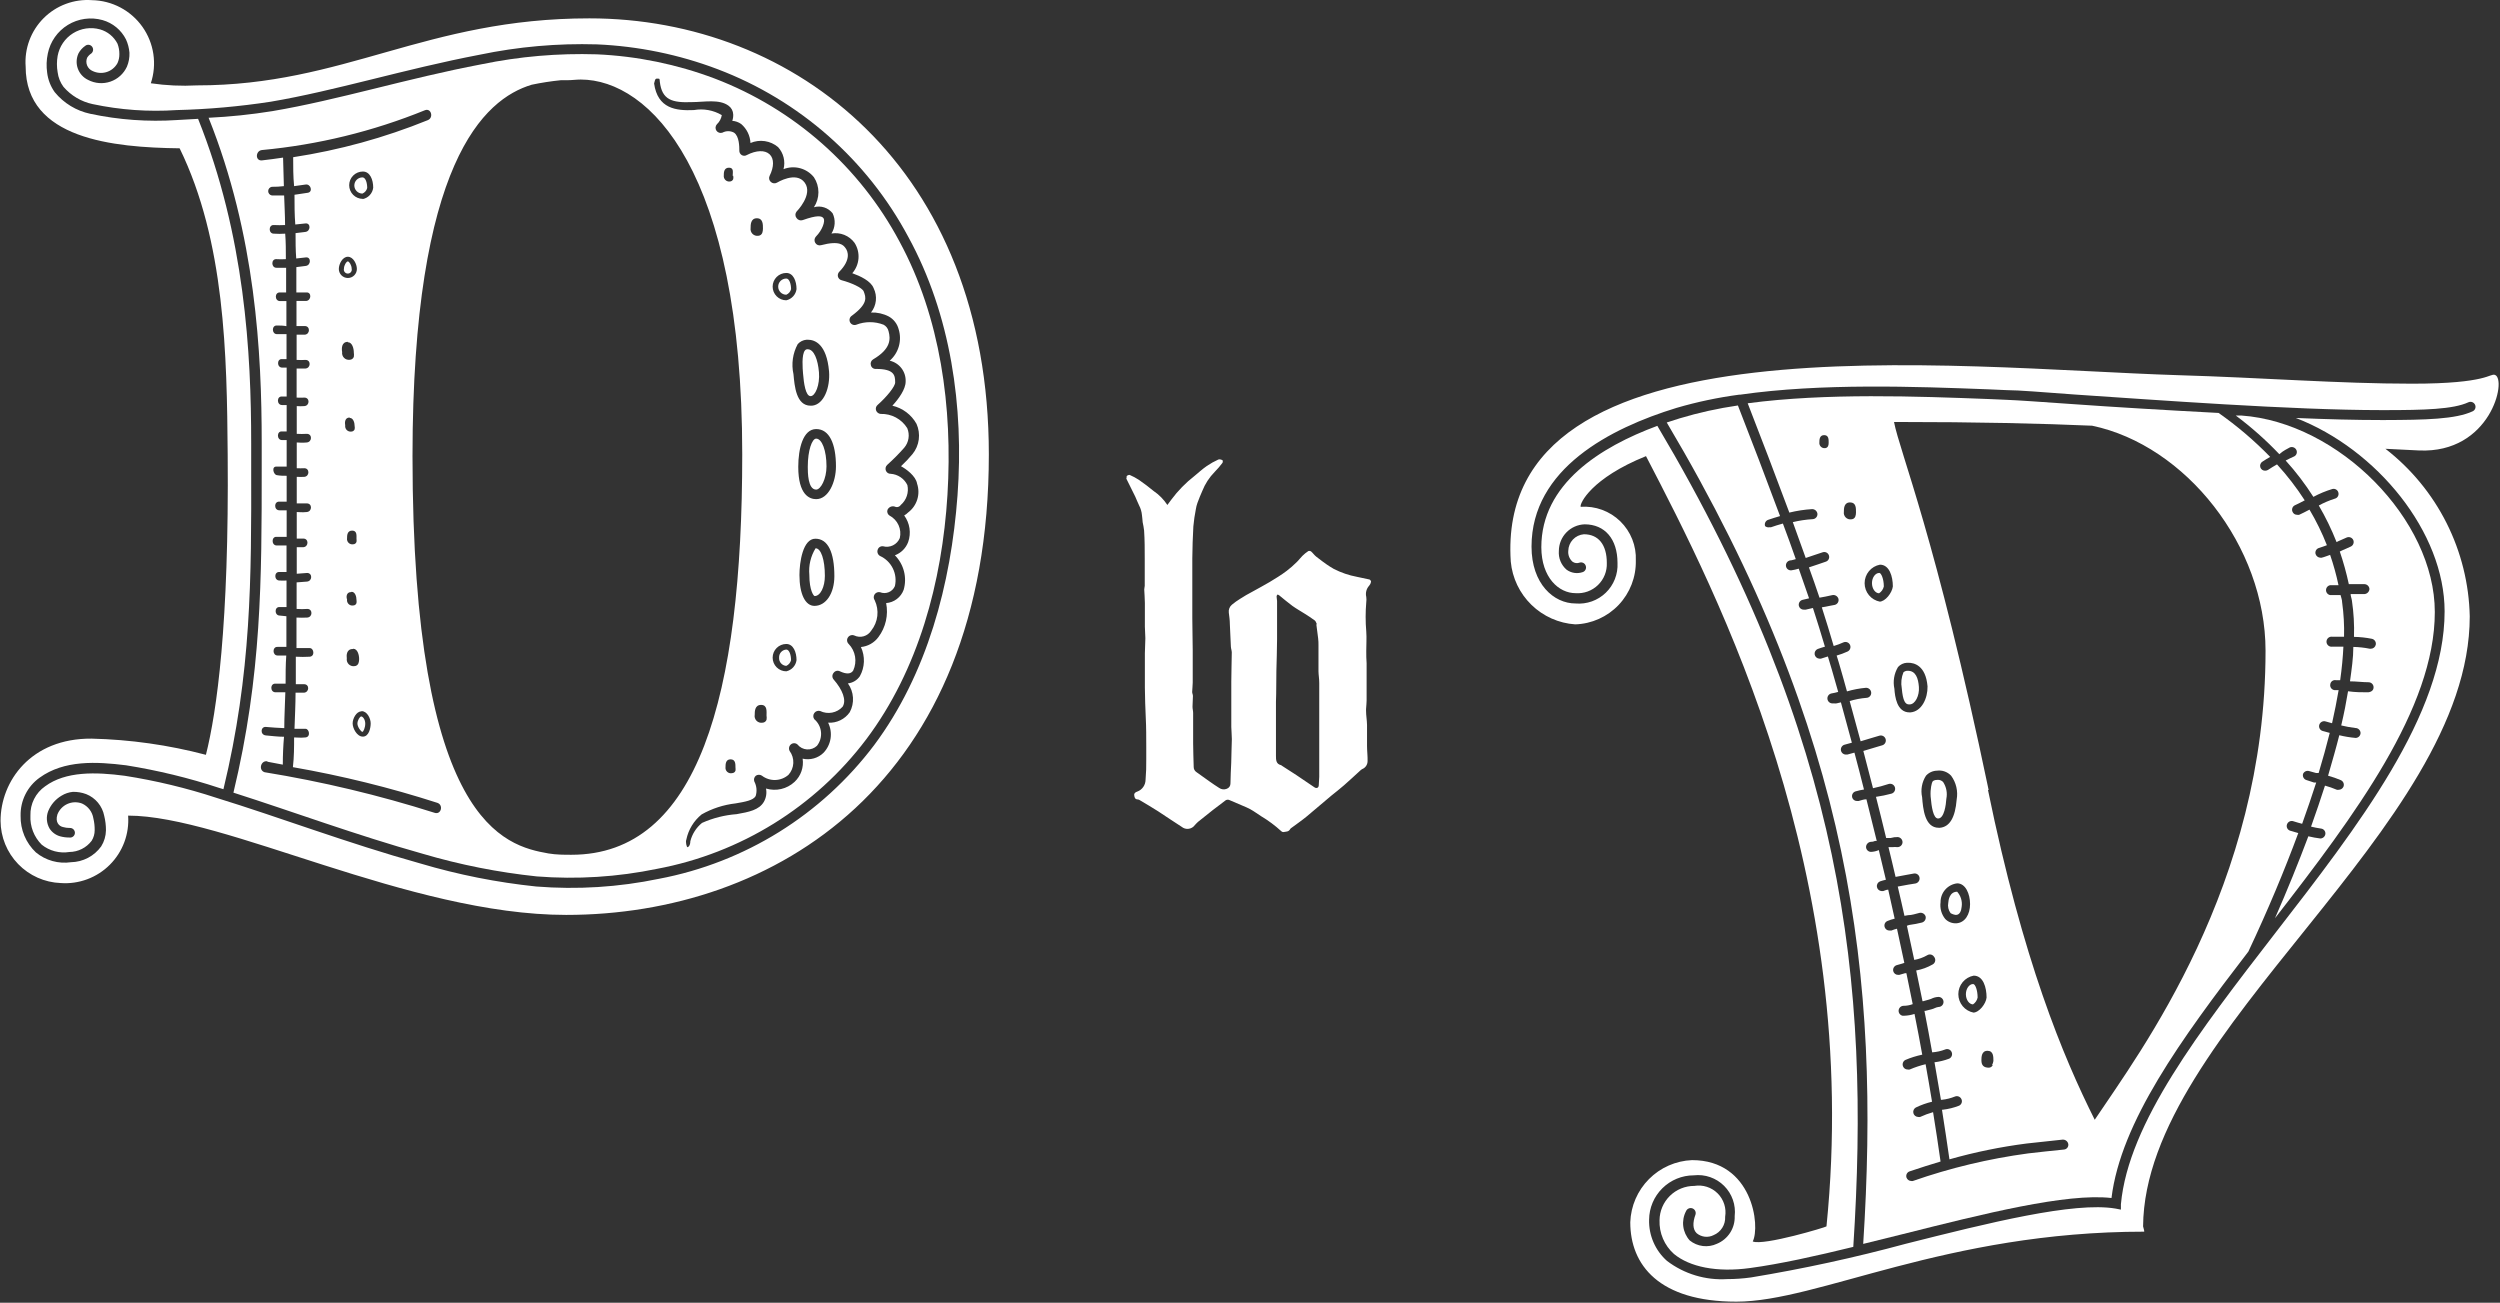 <svg width="664" height="346" viewBox="0 0 664 346" fill="none" xmlns="http://www.w3.org/2000/svg">
<rect x="0" y="0" width="664" height="346" fill="#333333" stroke="none"/>
<path d="M208.838 73.978C208.268 73.978 207.721 74.204 207.317 74.608C206.914 75.011 206.687 75.558 206.688 76.128C206.687 76.699 206.914 77.246 207.317 77.649C207.721 78.052 208.268 78.279 208.838 78.279C209.15 78.147 209.427 77.945 209.647 77.688C209.867 77.431 210.025 77.126 210.107 76.798C210.107 75.423 209.649 73.978 208.838 73.978Z" fill="white"/>
<path d="M214.554 92.77C214.417 92.75 214.277 92.766 214.147 92.815C214.017 92.864 213.903 92.946 213.814 93.052C212.862 94.145 213.179 97.918 213.285 99.187C213.496 101.761 213.955 105.216 215.294 105.216V106.485V105.216C216.528 105.216 217.798 102.255 217.516 98.87C217.234 95.485 216.176 92.77 214.554 92.77Z" fill="white"/>
<path d="M216.768 116.498C215.71 116.498 214.547 119.495 214.547 124.008C214.547 125.418 214.547 130.037 216.768 130.037C218.002 130.037 219.518 127.181 219.518 123.867C219.518 119.671 218.319 116.498 216.768 116.498Z" fill="white"/>
<path d="M216.618 145.621C215.318 147.73 214.737 150.204 214.961 152.672C214.961 156.868 216.125 158.313 216.372 158.313C217.888 158.313 219.086 155.916 219.086 152.954C219.086 148.653 218.064 145.621 216.618 145.621Z" fill="white"/>
<path d="M142.561 232.775C153.251 233.614 164.005 232.937 174.504 230.765C196.684 226.615 216.513 214.331 230.104 196.319C243.89 177.985 250.236 154.575 251.646 131.411C253.057 108.247 249.813 84.308 238.919 64.176C228.325 44.304 210.909 28.928 189.876 20.88C179.825 17.081 169.233 14.903 158.498 14.428C148.228 14.105 137.956 14.993 127.895 17.073C108.151 20.81 89.852 26.557 72.33 29.518C66.726 30.421 61.076 31.009 55.406 31.281C67.887 62.448 69.509 93.686 69.509 117.555V124.254C69.509 153.799 69.509 179.325 61.999 210.528C77.794 215.569 94.4 221.739 112.346 226.781C122.215 229.691 132.329 231.697 142.561 232.775ZM174.504 20.88C175.28 20.88 175.174 20.88 175.245 21.691C175.809 26.557 178.523 27.332 183.777 27.121C187.02 27.121 191.075 26.239 193.543 28.108C193.903 28.375 194.198 28.719 194.406 29.116C194.613 29.513 194.728 29.952 194.742 30.4C194.769 30.974 194.685 31.549 194.495 32.092C195.345 32.153 196.162 32.445 196.857 32.938C197.592 33.565 198.19 34.336 198.614 35.203C199.039 36.07 199.281 37.016 199.325 37.98C200.528 37.463 201.852 37.292 203.147 37.485C204.442 37.678 205.658 38.228 206.659 39.073C207.369 39.85 207.873 40.793 208.125 41.816C208.378 42.838 208.37 43.907 208.104 44.926C209.503 44.377 211.041 44.289 212.494 44.676C213.946 45.063 215.237 45.904 216.178 47.076C216.959 48.258 217.375 49.644 217.375 51.06C217.375 52.477 216.959 53.862 216.178 55.044C217.074 54.786 218.026 54.802 218.913 55.091C219.799 55.38 220.578 55.929 221.149 56.666C221.555 57.513 221.739 58.449 221.684 59.387C221.628 60.324 221.335 61.232 220.832 62.025C221.983 61.825 223.167 61.95 224.251 62.386C225.334 62.822 226.275 63.552 226.967 64.493C227.756 65.722 228.124 67.174 228.016 68.63C227.908 70.087 227.329 71.468 226.367 72.567C228.447 73.308 231.303 74.612 232.044 76.551C232.549 77.583 232.752 78.737 232.627 79.879C232.502 81.022 232.055 82.105 231.338 83.003C232.978 82.941 234.606 83.305 236.063 84.061C236.7 84.415 237.26 84.894 237.708 85.47C238.157 86.046 238.484 86.705 238.672 87.41C239.136 88.887 239.16 90.467 238.74 91.958C238.32 93.448 237.476 94.784 236.31 95.801C237.552 96.081 238.657 96.789 239.43 97.801C240.203 98.813 240.596 100.064 240.54 101.337C240.54 103.382 238.707 105.92 237.015 107.754C238.362 108.066 239.629 108.657 240.735 109.489C241.84 110.321 242.758 111.375 243.432 112.584C244.007 113.886 244.213 115.322 244.026 116.734C243.839 118.146 243.268 119.479 242.374 120.587C241.422 121.733 240.398 122.817 239.306 123.831C240.576 124.501 243.255 126.404 243.573 128.449C244.033 129.811 244.052 131.283 243.628 132.657C243.204 134.03 242.358 135.235 241.21 136.1C240.898 136.419 240.542 136.692 240.153 136.911C240.891 137.911 241.373 139.076 241.558 140.305C241.742 141.534 241.623 142.79 241.21 143.962C240.91 144.769 240.44 145.501 239.832 146.109C239.223 146.718 238.491 147.188 237.685 147.488C238.856 148.669 239.69 150.142 240.099 151.754C240.508 153.366 240.478 155.058 240.012 156.655C239.656 157.627 239.028 158.477 238.203 159.102C237.378 159.727 236.39 160.102 235.358 160.181C235.67 161.744 235.649 163.356 235.297 164.911C234.944 166.466 234.268 167.93 233.313 169.206C232.767 169.95 232.07 170.569 231.268 171.025C230.466 171.481 229.577 171.762 228.659 171.851C229.229 173.074 229.5 174.415 229.451 175.763C229.402 177.111 229.034 178.429 228.377 179.607C228.016 180.134 227.546 180.577 226.998 180.905C226.45 181.234 225.838 181.44 225.204 181.511C225.995 182.612 226.461 183.913 226.548 185.266C226.636 186.618 226.341 187.969 225.697 189.162C225.059 190.08 224.194 190.818 223.188 191.306C222.182 191.794 221.067 192.014 219.95 191.947C220.592 193.246 220.818 194.712 220.597 196.144C220.376 197.576 219.719 198.905 218.716 199.95C217.998 200.652 217.114 201.162 216.147 201.433C215.18 201.704 214.16 201.728 213.181 201.502C213.347 202.627 213.238 203.776 212.864 204.851C212.489 205.925 211.86 206.893 211.03 207.672C210.03 208.601 208.805 209.253 207.475 209.562C206.145 209.871 204.758 209.827 203.45 209.435C203.695 210.639 203.495 211.892 202.886 212.96C201.617 215.146 198.867 215.675 195.658 216.239C192.48 216.478 189.367 217.266 186.456 218.566C184.923 219.81 183.835 221.517 183.354 223.432C183.354 224.63 182.754 225.053 182.578 225.018C182.402 224.983 182.014 223.678 182.296 222.973C182.843 220.353 184.275 218 186.351 216.31C189.132 214.737 192.202 213.742 195.376 213.383C197.88 212.96 200.065 212.572 200.7 211.444C200.901 210.807 200.974 210.135 200.913 209.47C200.853 208.804 200.661 208.157 200.348 207.566C200.246 207.296 200.233 207 200.309 206.722C200.385 206.444 200.546 206.196 200.771 206.015C201.006 205.86 201.282 205.778 201.564 205.778C201.846 205.778 202.122 205.86 202.357 206.015C203.376 206.799 204.635 207.206 205.921 207.167C207.206 207.129 208.438 206.647 209.409 205.803C210.188 204.945 210.645 203.844 210.703 202.687C210.761 201.529 210.416 200.388 209.726 199.457C209.576 199.175 209.525 198.851 209.583 198.538C209.64 198.224 209.803 197.939 210.043 197.729C210.287 197.516 210.6 197.398 210.925 197.398C211.249 197.398 211.562 197.516 211.806 197.729C212.111 198.111 212.492 198.424 212.925 198.651C213.358 198.877 213.833 199.011 214.32 199.044C214.807 199.078 215.296 199.009 215.755 198.843C216.215 198.678 216.635 198.418 216.989 198.082C217.805 197.043 218.188 195.729 218.056 194.414C217.925 193.1 217.29 191.887 216.284 191.03C216.104 190.792 216.006 190.501 216.006 190.202C216.006 189.903 216.104 189.612 216.284 189.373C216.455 189.135 216.697 188.955 216.975 188.86C217.253 188.766 217.554 188.76 217.835 188.845C218.817 189.323 219.928 189.471 221.001 189.268C222.075 189.065 223.054 188.52 223.793 187.716C224.886 185.989 223.793 183.203 221.396 180.453C221.192 180.212 221.08 179.906 221.08 179.59C221.08 179.273 221.192 178.967 221.396 178.726C221.576 178.459 221.849 178.268 222.161 178.19C222.473 178.112 222.804 178.152 223.088 178.303C224.816 179.114 226.015 179.043 226.614 178.091C227.146 176.932 227.316 175.638 227.103 174.38C226.889 173.123 226.301 171.958 225.415 171.04C225.18 170.824 225.029 170.532 224.991 170.215C224.952 169.898 225.027 169.578 225.204 169.312C225.378 169.039 225.644 168.835 225.953 168.739C226.263 168.642 226.597 168.658 226.896 168.783C227.677 169.158 228.569 169.233 229.401 168.992C230.234 168.752 230.948 168.213 231.409 167.479C232.298 166.358 232.855 165.011 233.017 163.591C233.179 162.17 232.939 160.732 232.326 159.44C232.161 159.214 232.07 158.944 232.063 158.665C232.057 158.386 232.135 158.111 232.288 157.878C232.441 157.644 232.662 157.463 232.92 157.358C233.179 157.253 233.463 157.229 233.736 157.29C234.475 157.594 235.304 157.595 236.044 157.291C236.784 156.988 237.373 156.404 237.685 155.668C238.05 154.083 237.857 152.42 237.137 150.962C236.418 149.503 235.216 148.338 233.736 147.664C233.459 147.509 233.245 147.262 233.129 146.967C233.013 146.671 233.004 146.345 233.101 146.043C233.184 145.735 233.377 145.468 233.643 145.292C233.91 145.117 234.231 145.045 234.547 145.091C235.426 145.331 236.364 145.241 237.182 144.839C238 144.436 238.643 143.748 238.989 142.905C239.259 141.751 239.139 140.541 238.648 139.463C238.156 138.385 237.322 137.5 236.274 136.946C236.023 136.794 235.831 136.561 235.729 136.286C235.627 136.011 235.62 135.71 235.71 135.43C235.867 135.069 236.152 134.779 236.51 134.616C236.868 134.453 237.274 134.429 237.649 134.549C237.92 134.685 238.231 134.717 238.523 134.639C238.816 134.561 239.069 134.379 239.236 134.126C239.984 133.488 240.543 132.659 240.853 131.727C241.164 130.795 241.214 129.796 240.999 128.837C240.589 127.99 239.963 127.266 239.182 126.739C238.402 126.213 237.496 125.903 236.556 125.84C236.283 125.85 236.013 125.774 235.785 125.622C235.557 125.47 235.383 125.251 235.287 124.994C235.186 124.735 235.165 124.452 235.228 124.181C235.291 123.911 235.435 123.666 235.64 123.478C237.231 122.051 238.738 120.533 240.153 118.93C240.757 118.22 241.153 117.357 241.296 116.436C241.439 115.514 241.324 114.572 240.964 113.712C240.222 112.52 239.18 111.544 237.943 110.882C236.705 110.22 235.315 109.895 233.912 109.939C233.636 109.92 233.371 109.819 233.152 109.649C232.932 109.48 232.768 109.25 232.678 108.988C232.596 108.732 232.592 108.457 232.667 108.2C232.743 107.942 232.894 107.713 233.101 107.542C235.393 105.532 237.861 102.571 237.755 101.513C237.755 99.644 237.473 97.987 232.643 97.987C232.338 98.012 232.035 97.925 231.789 97.744C231.543 97.563 231.37 97.299 231.303 97C231.214 96.712 231.224 96.402 231.333 96.12C231.442 95.839 231.642 95.602 231.902 95.449C236.592 92.699 236.592 90.09 235.992 87.939C235.907 87.581 235.746 87.245 235.521 86.953C235.296 86.662 235.012 86.421 234.688 86.247C232.352 85.341 229.761 85.341 227.425 86.247C227.114 86.359 226.771 86.353 226.465 86.228C226.158 86.104 225.908 85.87 225.764 85.572C225.619 85.274 225.59 84.933 225.682 84.615C225.774 84.297 225.98 84.024 226.261 83.849C230.633 80.606 229.999 78.984 229.399 77.397C229.011 76.41 226.085 75.106 223.547 74.436C223.312 74.381 223.096 74.263 222.922 74.096C222.748 73.928 222.623 73.717 222.559 73.484C222.501 73.254 222.503 73.014 222.564 72.785C222.626 72.557 222.746 72.348 222.912 72.179C226.12 68.9 225.168 66.715 224.604 65.939C224.04 65.163 223.124 63.788 218.047 65.128C217.759 65.206 217.454 65.185 217.18 65.07C216.905 64.956 216.677 64.752 216.53 64.493C216.374 64.236 216.307 63.934 216.339 63.635C216.371 63.336 216.5 63.055 216.707 62.836C218.434 61.109 219.21 58.746 218.752 58.006C218.293 57.266 216.954 57.125 213.181 58.464C212.886 58.562 212.568 58.56 212.274 58.458C211.981 58.356 211.73 58.16 211.559 57.9C211.365 57.661 211.258 57.362 211.258 57.054C211.258 56.746 211.365 56.447 211.559 56.208C211.559 56.208 216.037 51.695 213.745 48.522C211.453 45.349 206.376 48.522 206.341 48.522C206.084 48.665 205.787 48.721 205.495 48.684C205.203 48.645 204.931 48.515 204.719 48.31C204.501 48.117 204.351 47.857 204.294 47.57C204.237 47.284 204.275 46.987 204.402 46.724C205.601 44.326 205.636 42.14 204.402 40.977C203.168 39.813 200.876 39.884 198.338 41.188C198.135 41.31 197.904 41.374 197.668 41.374C197.432 41.374 197.201 41.31 196.998 41.188C196.795 41.063 196.629 40.886 196.518 40.675C196.406 40.465 196.353 40.228 196.364 39.99C196.364 39.038 196.364 36.182 194.953 35.23C194.483 34.974 193.955 34.84 193.42 34.84C192.884 34.84 192.356 34.974 191.886 35.23C191.597 35.334 191.281 35.338 190.989 35.242C190.698 35.146 190.447 34.955 190.276 34.699C190.106 34.443 190.026 34.138 190.049 33.832C190.073 33.525 190.198 33.236 190.405 33.009C191.098 32.365 191.556 31.509 191.71 30.576C189.481 29.259 186.854 28.783 184.306 29.236C179.511 29.448 174.68 28.849 173.729 22.185C173.94 21.48 173.94 20.845 174.504 20.88ZM192.697 203.723C192.697 203.053 192.697 201.678 194.037 201.678C195.376 201.678 195.341 202.983 195.341 203.829C195.383 204.121 195.383 204.418 195.341 204.71C195.272 204.891 195.152 205.047 194.995 205.16C194.839 205.272 194.653 205.337 194.46 205.345C194.23 205.399 193.99 205.397 193.761 205.337C193.532 205.277 193.321 205.162 193.147 205.002C192.973 204.842 192.841 204.642 192.763 204.419C192.684 204.196 192.662 203.957 192.697 203.723ZM202.463 61.849C202.381 62.067 202.237 62.257 202.05 62.394C201.862 62.532 201.638 62.612 201.405 62.625C201.127 62.666 200.843 62.642 200.576 62.554C200.309 62.466 200.066 62.317 199.867 62.118C199.668 61.919 199.519 61.676 199.431 61.409C199.343 61.142 199.319 60.858 199.36 60.58C199.36 59.734 199.36 57.971 201.017 57.971C202.674 57.971 202.639 59.628 202.639 60.721C202.642 61.104 202.583 61.485 202.463 61.849ZM203.591 190.043C203.652 190.417 203.652 190.798 203.591 191.171C203.513 191.392 203.371 191.584 203.182 191.723C202.993 191.861 202.767 191.939 202.533 191.947C202.246 191.998 201.95 191.979 201.672 191.89C201.393 191.801 201.141 191.646 200.936 191.438C200.731 191.229 200.58 190.974 200.496 190.694C200.412 190.415 200.397 190.118 200.453 189.832C200.453 188.986 200.453 187.223 202.146 187.223C203.838 187.223 203.591 188.95 203.591 190.043ZM216.777 132.574C215.014 132.574 212.018 131.446 212.018 124.007C212.018 119.142 213.287 113.959 216.777 113.959C220.268 113.959 222.031 117.837 222.031 123.866C222.031 128.062 220.021 132.574 216.777 132.574ZM221.607 153.023C221.607 157.607 219.386 160.921 216.319 160.921C213.886 160.921 212.335 157.783 212.335 152.741C212.335 149.392 213.216 143.081 216.566 143.081C219.915 143.081 221.607 146.712 221.607 153.023ZM215.649 107.754H215.296C211.453 107.754 211.03 102.5 210.748 99.398C210.146 96.681 210.547 93.839 211.877 91.394C212.476 90.724 213.308 90.308 214.204 90.231H214.556C216.389 90.231 219.563 91.324 220.197 98.657C220.515 102.818 218.893 107.471 215.649 107.754ZM208.844 79.76C207.881 79.76 206.958 79.377 206.277 78.696C205.596 78.015 205.213 77.091 205.213 76.128C205.213 75.165 205.596 74.241 206.277 73.56C206.958 72.879 207.881 72.497 208.844 72.497C210.713 72.497 211.559 74.647 211.559 76.798C211.462 77.509 211.15 78.174 210.665 78.703C210.18 79.233 209.545 79.601 208.844 79.76ZM208.844 171.04C210.713 171.04 211.559 173.226 211.559 175.341C211.462 176.052 211.15 176.717 210.665 177.246C210.18 177.776 209.545 178.144 208.844 178.303C207.881 178.303 206.958 177.92 206.277 177.239C205.596 176.558 205.213 175.634 205.213 174.671C205.213 173.708 205.596 172.784 206.277 172.103C206.958 171.422 207.881 171.04 208.844 171.04ZM194.742 46.688C194.802 46.979 194.802 47.279 194.742 47.57C194.673 47.75 194.553 47.907 194.396 48.019C194.239 48.132 194.053 48.197 193.86 48.205C193.64 48.233 193.417 48.212 193.207 48.14C192.997 48.069 192.806 47.95 192.649 47.794C192.493 47.637 192.374 47.446 192.303 47.236C192.232 47.026 192.21 46.803 192.238 46.583C192.238 45.913 192.238 44.538 193.613 44.538C194.988 44.538 194.601 45.842 194.601 46.688H194.742ZM141.222 22.502C143.784 21.963 146.373 21.562 148.978 21.303H150.706C151.905 21.303 153.068 21.127 154.231 21.127C172.389 21.127 197.139 45.313 197.139 120.693C197.139 185.143 185.363 227.028 151.763 227.028C149.824 227.028 147.779 227.028 145.664 226.675C134.135 224.63 109.561 218.954 109.561 121.116C109.596 43.057 128.6 26.31 141.222 22.502ZM71.025 202.313L75.115 203.088C75.115 200.55 75.221 198.082 75.432 195.684C73.846 195.684 72.259 195.473 70.637 195.332C69.015 195.191 69.192 192.934 70.637 193.075C72.083 193.216 73.881 193.322 75.503 193.393C75.503 190.149 75.714 187.011 75.785 183.873C74.939 183.873 74.057 183.873 73.176 183.873C71.695 183.873 71.695 181.476 73.176 181.582C74.092 181.582 74.974 181.582 75.855 181.582C75.855 179.078 75.855 176.575 76.032 174.107H73.74C72.294 174.107 72.294 171.71 73.74 171.815H76.067C76.067 169.136 76.067 166.421 76.067 163.671L74.304 163.495C72.858 163.495 72.823 161.097 74.304 161.238H76.102C76.102 158.982 76.102 156.62 76.102 154.187C75.48 154.222 74.856 154.222 74.234 154.187C72.753 154.187 72.753 151.789 74.234 151.93H76.102C76.102 149.674 76.102 147.382 76.102 144.879C75.256 144.879 74.374 144.879 73.493 144.879C72.047 144.879 72.047 142.446 73.493 142.587C74.374 142.587 75.256 142.587 76.137 142.587V135.536C75.503 135.536 74.833 135.536 74.198 135.536C72.717 135.536 72.717 133.139 74.198 133.244C74.868 133.244 75.503 133.244 76.137 133.244V126.369C75.256 126.369 74.41 126.369 73.493 126.193C72.576 126.017 72.047 123.795 73.493 123.936H76.137V116.885H74.903C73.458 116.885 73.458 114.452 74.903 114.593H76.137V107.577H74.903C73.458 107.577 73.458 105.18 74.903 105.321H76.137C76.137 102.677 76.137 100.103 76.137 97.635H74.939C73.493 97.635 73.493 95.237 74.939 95.378H76.102C76.102 93.122 76.102 90.901 76.102 88.75H73.564C72.118 88.75 72.118 86.353 73.564 86.458C74.41 86.458 75.256 86.458 76.067 86.635C76.067 84.378 76.067 82.122 76.067 79.971C75.503 79.971 74.939 79.971 74.374 79.971C72.894 79.971 72.894 77.574 74.374 77.679C74.939 77.679 75.468 77.679 75.996 77.679C75.996 75.458 75.996 73.237 75.996 71.122C75.15 71.122 74.304 71.122 73.422 71.122C71.977 71.122 71.977 68.724 73.422 68.83C74.256 68.883 75.092 68.883 75.926 68.83C75.926 66.538 75.926 64.282 75.749 62.061C74.74 62.132 73.727 62.132 72.717 62.061C71.272 62.061 71.272 59.698 72.717 59.769C73.716 59.822 74.716 59.822 75.714 59.769C75.714 57.089 75.538 54.48 75.467 51.907C74.374 51.907 73.317 51.907 72.189 51.907C71.919 51.859 71.675 51.718 71.499 51.509C71.323 51.299 71.227 51.034 71.227 50.761C71.227 50.487 71.323 50.222 71.499 50.013C71.675 49.803 71.919 49.662 72.189 49.615C73.261 49.627 74.333 49.569 75.397 49.439L75.185 41.858C73.317 42.105 71.448 42.422 69.579 42.599C67.711 42.775 67.852 40.025 69.579 39.849C84.451 38.459 99.038 34.896 112.875 29.272C114.532 28.637 115.237 31.281 113.615 31.916C102.124 36.581 90.125 39.882 77.865 41.753C77.865 44.291 77.865 46.865 78.112 49.439L81.144 49.016C82.554 48.769 83.189 50.99 81.743 51.201L78.218 51.73C78.218 54.304 78.218 56.948 78.429 59.628L81.109 59.346C82.589 59.169 82.554 61.426 81.109 61.602L78.499 61.919C78.499 64.106 78.499 66.362 78.676 68.654L81.214 68.371C82.66 68.16 82.66 70.452 81.214 70.628L78.711 70.945C78.711 73.131 78.711 75.388 78.711 77.679C79.557 77.679 80.439 77.679 81.32 77.679C82.801 77.503 82.766 79.795 81.32 79.936C80.439 79.936 79.593 79.936 78.746 79.936C78.746 82.087 78.746 84.343 78.746 86.599C79.487 86.599 80.192 86.599 80.968 86.599C82.413 86.599 82.413 88.75 80.968 88.891C80.227 88.891 79.487 88.891 78.782 88.891C78.782 91.042 78.782 93.298 78.782 95.59C79.568 95.642 80.357 95.642 81.144 95.59C82.625 95.59 82.589 97.741 81.144 97.882C80.333 97.882 79.557 97.882 78.782 97.882C78.782 100.385 78.782 102.959 78.782 105.603C79.475 105.638 80.169 105.638 80.862 105.603C82.307 105.603 82.307 107.718 80.862 107.859C80.181 107.912 79.498 107.912 78.817 107.859V115.228C79.709 115.28 80.604 115.28 81.496 115.228C82.977 115.228 82.942 117.379 81.496 117.52C80.051 117.661 79.698 117.52 78.817 117.52V124.36C79.486 124.394 80.157 124.394 80.826 124.36C82.272 124.36 82.272 126.51 80.826 126.651C80.157 126.686 79.486 126.686 78.817 126.651V133.703C79.698 133.703 80.58 133.703 81.496 133.703C82.977 133.703 82.942 135.853 81.496 135.994C80.051 136.135 79.698 135.994 78.817 135.994C78.817 138.427 78.817 140.825 78.817 143.046C79.381 143.046 79.98 143.046 80.58 143.046C82.025 143.046 82.025 145.196 80.58 145.337C79.98 145.337 79.381 145.337 78.817 145.337C78.817 147.7 78.817 149.991 78.817 152.389L81.567 152.177C83.012 152.177 83.012 154.293 81.567 154.469L78.782 154.681C78.782 157.113 78.782 159.511 78.782 161.732C79.732 161.802 80.687 161.802 81.637 161.732C83.083 161.732 83.083 163.883 81.637 164.024C80.674 164.076 79.709 164.076 78.746 164.024V172.133C79.945 172.133 81.179 172.133 82.272 172.133C83.365 172.133 83.718 174.283 82.272 174.424C81.039 174.495 79.803 174.495 78.57 174.424C78.57 176.857 78.57 179.29 78.57 181.723H80.756C82.237 181.723 82.201 183.838 80.756 183.979C80.016 183.979 79.24 183.979 78.499 183.979C78.499 187.117 78.323 190.29 78.218 193.569C79.169 193.569 80.157 193.569 81.144 193.569C82.131 193.569 82.589 195.72 81.144 195.861C79.698 196.002 79.134 195.861 78.112 195.861C78.112 198.399 78.112 201.043 77.794 203.758C90.797 206.028 103.626 209.197 116.189 213.242C117.846 213.842 117.141 216.451 115.449 215.887C100.664 211.197 85.558 207.592 70.249 205.098C68.557 204.499 69.297 201.89 71.025 202.207V202.313ZM92.391 90.901C93.554 90.901 93.977 92.558 93.977 93.651C94.038 94.024 94.038 94.405 93.977 94.779C93.9 95 93.757 95.192 93.568 95.33C93.379 95.469 93.153 95.547 92.92 95.555C92.641 95.596 92.357 95.572 92.09 95.484C91.823 95.396 91.58 95.247 91.382 95.048C91.183 94.849 91.033 94.606 90.945 94.339C90.857 94.072 90.833 93.788 90.875 93.51C90.698 92.558 90.698 90.795 92.391 90.795V90.901ZM89.993 71.439C89.993 70.134 90.945 68.195 92.391 68.195C93.836 68.195 94.788 70.134 94.788 71.439C94.788 72.075 94.536 72.685 94.086 73.134C93.636 73.584 93.027 73.836 92.391 73.836C91.755 73.836 91.145 73.584 90.695 73.134C90.246 72.685 89.993 72.075 89.993 71.439ZM92.884 110.997C93.836 110.997 94.189 112.266 94.189 113.148C94.249 113.439 94.249 113.739 94.189 114.029C94.118 114.206 93.997 114.357 93.84 114.464C93.683 114.571 93.497 114.628 93.308 114.629C93.088 114.658 92.864 114.636 92.654 114.564C92.444 114.493 92.253 114.374 92.097 114.218C91.94 114.061 91.821 113.87 91.75 113.66C91.679 113.45 91.657 113.227 91.686 113.007C91.545 112.266 91.545 110.891 92.884 110.891V110.997ZM94.683 143.081C94.725 143.361 94.725 143.647 94.683 143.927C94.622 144.113 94.504 144.275 94.346 144.389C94.187 144.503 93.996 144.564 93.801 144.562C93.58 144.598 93.353 144.582 93.139 144.513C92.926 144.445 92.732 144.326 92.573 144.168C92.415 144.009 92.296 143.815 92.228 143.602C92.159 143.388 92.143 143.161 92.179 142.94C92.179 142.305 92.179 140.93 93.519 140.93C94.859 140.93 94.683 142.2 94.683 143.081ZM93.378 157.184C94.33 157.184 94.683 158.453 94.683 159.334C94.725 159.615 94.725 159.9 94.683 160.181C94.622 160.367 94.504 160.528 94.346 160.643C94.187 160.757 93.996 160.817 93.801 160.815C93.58 160.852 93.353 160.835 93.139 160.767C92.926 160.698 92.732 160.58 92.573 160.421C92.415 160.263 92.296 160.068 92.228 159.855C92.159 159.641 92.143 159.415 92.179 159.193C91.932 158.629 91.932 157.254 93.272 157.254L93.378 157.184ZM93.801 172.309C94.965 172.309 95.388 173.931 95.388 175.059C95.393 175.431 95.333 175.801 95.211 176.152C95.133 176.373 94.991 176.565 94.802 176.703C94.614 176.841 94.388 176.92 94.154 176.928C93.876 176.969 93.591 176.945 93.324 176.857C93.057 176.769 92.814 176.62 92.615 176.421C92.417 176.222 92.267 175.979 92.179 175.712C92.091 175.445 92.067 175.161 92.109 174.883C92.003 174.072 92.003 172.38 93.695 172.38L93.801 172.309ZM96.058 188.88C97.503 188.88 98.455 190.819 98.455 192.123C98.455 193.428 97.961 195.649 96.375 195.649C94.788 195.649 93.66 193.428 93.66 192.123C93.66 190.819 94.683 188.95 95.952 188.95L96.058 188.88ZM96.375 52.823C95.412 52.823 94.488 52.441 93.807 51.76C93.126 51.079 92.743 50.155 92.743 49.192C92.743 48.229 93.126 47.305 93.807 46.624C94.488 45.943 95.412 45.56 96.375 45.56C98.279 45.56 99.125 47.711 99.125 49.862C99.033 50.605 98.706 51.299 98.193 51.844C97.679 52.39 97.005 52.757 96.269 52.894L96.375 52.823Z" fill="white"/>
<path d="M34.03 216.628C59.556 216.628 108.705 243 150.378 243C205.555 243 262.636 208.096 262.636 120.694C262.636 44.609 211.197 4.875 156.548 4.875C113.006 4.875 91.57 22.679 52.294 22.679C48.207 22.9 44.108 22.711 40.059 22.115C40.889 19.618 41.12 16.96 40.733 14.357C40.346 11.754 39.352 9.278 37.832 7.129C36.312 4.981 34.308 3.221 31.981 1.99C29.655 0.759 27.072 0.093 24.441 0.044C22.081 -0.129 19.712 0.208 17.494 1.032C15.277 1.857 13.263 3.15 11.59 4.822C9.917 6.495 8.624 8.509 7.8 10.727C6.975 12.944 6.638 15.313 6.812 17.673C6.812 36.923 30.011 39.18 47.71 39.391C59.768 64.071 60.261 94.216 60.473 120.694C60.861 165.928 57.582 188.986 54.691 200.48C44.763 197.864 34.563 196.42 24.299 196.179C8.222 196.073 0.148 207.461 0.148 218.038C0.173 222.316 1.847 226.42 4.822 229.494C7.798 232.568 11.845 234.375 16.12 234.538C18.516 234.712 20.922 234.367 23.174 233.528C25.425 232.689 27.47 231.376 29.169 229.677C30.868 227.978 32.181 225.933 33.02 223.682C33.859 221.43 34.203 219.024 34.03 216.628ZM5.472 216.628C5.432 214.673 5.867 212.738 6.739 210.988C7.611 209.237 8.894 207.725 10.479 206.58C17.037 201.82 25.604 202.278 33.502 203.265C41.875 204.602 50.128 206.606 58.181 209.259L59.345 209.612C66.784 178.832 66.784 153.483 66.714 124.184V117.662C66.714 93.828 65.056 62.59 52.611 31.564L47.04 31.881C39.315 32.397 31.555 31.84 23.982 30.224C20.27 29.439 16.938 27.412 14.533 24.477C13.438 22.947 12.746 21.164 12.524 19.295C12.284 17.605 12.343 15.886 12.7 14.218C13.019 12.652 13.657 11.169 14.573 9.861C15.491 8.553 16.667 7.448 18.03 6.615C19.392 5.781 20.912 5.237 22.494 5.017C24.076 4.796 25.687 4.904 27.226 5.333C28.567 5.71 29.814 6.362 30.889 7.248C31.963 8.135 32.841 9.236 33.466 10.48C33.973 11.594 34.284 12.787 34.383 14.006C34.433 15.274 34.205 16.538 33.713 17.708C33.288 18.633 32.68 19.462 31.925 20.144C31.17 20.827 30.285 21.349 29.322 21.679C28.359 22.009 27.339 22.139 26.324 22.063C25.309 21.986 24.321 21.704 23.418 21.234C22.145 20.637 21.159 19.56 20.677 18.239C20.195 16.918 20.255 15.459 20.844 14.182C21.276 13.379 21.892 12.691 22.642 12.173C22.777 12.063 22.932 11.983 23.099 11.936C23.266 11.889 23.441 11.877 23.612 11.9C23.784 11.923 23.949 11.981 24.098 12.07C24.246 12.16 24.375 12.278 24.476 12.42C24.676 12.693 24.762 13.033 24.716 13.369C24.67 13.704 24.495 14.009 24.229 14.218C23.784 14.507 23.411 14.892 23.136 15.346C22.868 16.01 22.873 16.753 23.15 17.414C23.428 18.074 23.955 18.598 24.617 18.872C25.716 19.397 26.967 19.509 28.142 19.189C28.791 19.01 29.397 18.703 29.924 18.285C30.451 17.867 30.888 17.347 31.21 16.756C31.545 16.014 31.713 15.208 31.703 14.394C31.717 13.443 31.549 12.497 31.21 11.609C30.738 10.688 30.081 9.874 29.281 9.219C28.48 8.563 27.552 8.081 26.556 7.801C25.352 7.467 24.093 7.388 22.857 7.568C21.621 7.748 20.436 8.184 19.378 8.847C18.32 9.511 17.412 10.387 16.711 11.421C16.01 12.455 15.533 13.624 15.309 14.852C15.058 16.287 15.058 17.754 15.309 19.189C15.483 20.594 16.018 21.93 16.86 23.067C18.875 25.402 21.6 27.012 24.617 27.651C31.936 29.205 39.434 29.739 46.899 29.237C55.27 29.031 63.62 28.289 71.896 27.016C89.172 24.09 107.435 18.343 127.391 14.535C137.624 12.399 148.073 11.476 158.523 11.785C169.501 12.256 180.332 14.482 190.606 18.378C212.31 26.615 230.295 42.433 241.235 62.907C252.553 83.568 256.043 108.107 254.316 131.588C252.588 155.069 246.277 179.009 232.174 197.906C218.203 216.438 197.826 229.096 175.023 233.41C164.305 235.641 153.323 236.33 142.41 235.455C132.007 234.375 121.727 232.333 111.701 229.356C92.134 223.891 74.294 217.086 57.476 211.903C49.538 209.299 41.403 207.342 33.149 206.051C25.428 205.028 17.46 204.817 11.995 208.836C10.747 209.7 9.736 210.862 9.052 212.217C8.369 213.572 8.035 215.076 8.081 216.593C8.01 218.023 8.239 219.453 8.756 220.789C9.272 222.125 10.063 223.338 11.078 224.349C12.102 225.17 13.287 225.767 14.557 226.101C15.826 226.435 17.151 226.499 18.447 226.288C19.589 226.275 20.713 226.001 21.733 225.488C22.753 224.975 23.643 224.235 24.335 223.327C24.867 222.483 25.149 221.504 25.146 220.506C25.163 219.438 25.044 218.372 24.793 217.333C24.655 216.484 24.309 215.683 23.786 215C23.263 214.317 22.579 213.774 21.796 213.419C21.174 213.181 20.51 213.067 19.843 213.085C19.177 213.103 18.52 213.252 17.911 213.524C17.302 213.796 16.753 214.185 16.294 214.669C15.835 215.153 15.477 215.723 15.238 216.346C14.604 218.426 15.732 219.448 16.719 219.66C17.293 219.823 17.886 219.906 18.482 219.907C18.823 219.877 19.161 219.982 19.425 220.2C19.689 220.418 19.857 220.73 19.892 221.07C19.923 221.396 19.826 221.721 19.622 221.977C19.419 222.234 19.124 222.401 18.799 222.445H18.482C17.637 222.454 16.795 222.348 15.979 222.128C14.814 221.806 13.81 221.065 13.158 220.048C12.758 219.353 12.518 218.578 12.457 217.778C12.396 216.979 12.515 216.176 12.806 215.429C13.503 213.717 14.741 212.281 16.331 211.339C17.25 210.771 18.288 210.421 19.363 210.317C20.566 210.293 21.762 210.496 22.889 210.916C24.109 211.401 25.188 212.184 26.026 213.194C26.863 214.205 27.434 215.41 27.684 216.698C27.993 217.956 28.147 219.246 28.142 220.541C28.115 222.052 27.676 223.527 26.873 224.807C25.956 226.079 24.755 227.12 23.366 227.848C21.977 228.576 20.438 228.972 18.87 229.003C17.217 229.245 15.531 229.138 13.922 228.689C12.312 228.24 10.815 227.458 9.527 226.394C8.212 225.15 7.172 223.645 6.474 221.975C5.776 220.305 5.434 218.508 5.472 216.698V216.628Z" fill="white"/>
<path d="M93.4 71.333C93.4 70.486 92.766 69.429 92.378 69.429C91.99 69.429 91.356 70.486 91.356 71.333C91.314 71.489 91.309 71.653 91.341 71.812C91.373 71.971 91.441 72.12 91.54 72.249C91.639 72.377 91.766 72.481 91.911 72.552C92.056 72.624 92.216 72.661 92.378 72.661C92.54 72.661 92.7 72.624 92.845 72.552C92.99 72.481 93.117 72.377 93.216 72.249C93.315 72.12 93.383 71.971 93.415 71.812C93.447 71.653 93.442 71.489 93.4 71.333Z" fill="white"/>
<path d="M96.26 47.113C95.69 47.113 95.143 47.34 94.739 47.743C94.336 48.147 94.109 48.694 94.109 49.264C94.109 49.834 94.336 50.381 94.739 50.785C95.143 51.188 95.69 51.415 96.26 51.415C96.572 51.283 96.849 51.081 97.069 50.824C97.289 50.567 97.447 50.262 97.529 49.934C97.529 48.559 97.106 47.113 96.26 47.113Z" fill="white"/>
<path d="M96.269 194.38C96.481 194.38 97.01 193.323 97.01 192.194C97.01 191.066 96.34 190.291 95.952 190.291C95.564 190.291 94.93 191.348 94.93 192.194C94.93 193.041 95.882 194.38 96.269 194.38Z" fill="white"/>
<path d="M208.831 176.858C209.144 176.718 209.421 176.509 209.64 176.246C209.86 175.984 210.018 175.675 210.1 175.342C210.1 173.967 209.642 172.521 208.831 172.521C208.295 172.558 207.794 172.804 207.438 173.206C207.082 173.609 206.898 174.135 206.927 174.672C206.908 174.941 206.942 175.211 207.027 175.466C207.113 175.722 207.248 175.958 207.425 176.161C207.602 176.364 207.817 176.53 208.058 176.65C208.3 176.769 208.562 176.84 208.831 176.858Z" fill="white"/>
<path fill-rule="evenodd" clip-rule="evenodd" d="M310.055 134.121C310.46 133.581 310.791 133.152 311.104 132.704C312.86 130.337 314.927 128.224 317.247 126.423C318.332 125.528 319.38 124.559 320.521 123.776C321.487 123.115 322.508 122.541 323.574 122.061C323.868 121.912 324.347 122.061 324.714 122.229C324.758 122.335 324.78 122.449 324.78 122.565C324.78 122.68 324.758 122.794 324.714 122.9C324.076 123.754 323.382 124.564 322.636 125.323C321.193 126.784 320.06 128.528 319.307 130.449C318.853 131.468 318.43 132.512 318.038 133.581C317.843 134.124 317.701 134.686 317.615 135.258C317.312 136.773 317.091 138.304 316.953 139.843C316.787 142.658 316.714 145.435 316.677 148.306C316.677 150.524 316.677 152.723 316.677 154.941C316.677 158.017 316.677 161.093 316.677 164.168C316.677 167.244 316.787 169.909 316.787 172.798C316.787 175.687 316.787 178.39 316.787 181.279C316.787 182.118 316.658 182.957 316.64 183.795C316.64 184.168 316.861 184.522 316.842 184.877C316.842 185.827 316.732 186.741 316.732 187.71C316.732 188.269 316.897 188.81 316.897 189.369C316.897 192.071 316.897 194.756 316.897 197.458C316.897 199.546 317.008 201.615 317.045 203.702C317.042 203.972 317.106 204.238 317.231 204.476C317.356 204.714 317.539 204.916 317.762 205.063L321.312 207.598C322.139 208.157 322.949 208.754 323.813 209.276C324.105 209.482 324.443 209.611 324.796 209.65C325.15 209.689 325.508 209.638 325.836 209.499C326.128 209.396 326.38 209.202 326.556 208.944C326.731 208.685 326.82 208.377 326.811 208.064C326.811 206.2 326.958 204.336 327.013 202.621C327.013 200.515 327.161 198.428 327.179 196.321C327.179 195.24 327.05 194.14 327.032 193.059C327.032 191.344 327.032 189.63 327.032 187.915C327.032 185.622 327.032 183.329 327.032 181.037C327.032 178.465 327.142 175.874 327.161 173.301C327.161 172.78 326.94 172.258 326.921 171.736C326.811 169.741 326.738 167.747 326.646 165.734C326.646 164.727 326.498 163.721 326.37 162.696C326.321 162.305 326.371 161.908 326.516 161.543C326.661 161.177 326.895 160.856 327.197 160.608C327.888 160.032 328.619 159.508 329.386 159.042C330.435 158.371 331.52 157.719 332.586 157.178C334.113 156.302 335.676 155.519 337.185 154.606C338.693 153.693 340.275 152.742 341.746 151.624C342.692 150.902 343.589 150.117 344.431 149.275C344.965 148.772 345.388 148.157 345.921 147.635C346.401 147.162 346.924 146.738 347.485 146.367C347.61 146.322 347.744 146.308 347.875 146.328C348.007 146.347 348.132 146.399 348.239 146.479C348.717 146.889 349.085 147.448 349.581 147.84C350.759 148.753 351.991 149.704 353.26 150.505C353.578 150.726 353.91 150.925 354.253 151.102C356.197 152.099 358.272 152.808 360.415 153.208C361.518 153.45 362.64 153.655 363.744 153.916C363.858 153.974 363.956 154.062 364.027 154.169C364.098 154.277 364.14 154.402 364.148 154.531C364.078 154.913 363.907 155.267 363.652 155.557C363.289 155.95 363.028 156.428 362.894 156.949C362.759 157.469 362.754 158.016 362.879 158.539C362.944 159.009 362.944 159.486 362.879 159.955C362.659 162.542 362.659 165.142 362.879 167.728C363.008 169.443 362.879 171.195 362.879 172.91C362.879 174.01 362.879 175.091 362.971 176.172C362.971 176.638 362.971 177.085 362.971 177.533C362.971 179.397 362.971 181.26 362.971 183.124C362.971 183.553 362.971 183.982 362.971 184.429C362.971 184.877 362.971 185.529 362.971 186.069C362.971 186.61 362.879 187.579 362.824 188.325C362.806 188.48 362.806 188.636 362.824 188.791C362.824 190.04 363.063 191.289 363.082 192.519C363.082 194.383 363.082 196.247 363.082 198.111C363.082 199.453 363.266 200.813 363.229 202.155C363.228 202.617 363.089 203.068 362.829 203.447C362.57 203.827 362.202 204.118 361.776 204.28C361.57 204.407 361.378 204.557 361.206 204.728C359.789 206.014 358.41 207.319 356.975 208.567C355.89 209.499 354.731 210.431 353.646 211.289C351.421 213.153 349.25 215.017 347.025 216.881C345.756 217.924 344.395 218.856 343.089 219.826C342.942 219.938 342.758 220.031 342.684 220.18C342.298 220.963 341.544 220.87 340.845 221C340.737 220.999 340.631 220.976 340.532 220.931C340.434 220.886 340.346 220.82 340.275 220.739C338.64 219.242 336.859 217.918 334.959 216.787C333.984 216.172 333.12 215.501 332.071 214.924C331.446 214.569 330.784 214.327 330.122 214.029C328.945 213.526 327.749 213.041 326.59 212.519C326.393 212.416 326.169 212.376 325.948 212.406C325.728 212.436 325.522 212.534 325.358 212.687C324.31 213.526 323.225 214.29 322.176 215.11C320.833 216.154 319.528 217.216 318.203 218.279C317.909 218.521 317.652 218.838 317.376 219.117C317.18 219.394 316.931 219.627 316.642 219.802C316.354 219.976 316.034 220.089 315.701 220.133C315.368 220.177 315.029 220.15 314.707 220.056C314.384 219.961 314.084 219.8 313.826 219.583C311.711 218.26 309.687 216.825 307.572 215.464C305.991 214.458 304.354 213.488 302.717 212.519C302.563 212.413 302.386 212.349 302.202 212.333C301.392 212.333 301.3 211.68 301.245 211.158C301.19 210.636 301.65 210.375 302.11 210.226C302.738 209.986 303.28 209.558 303.664 208.999C304.049 208.44 304.257 207.776 304.262 207.095C304.415 205.273 304.476 203.444 304.446 201.615C304.446 200.515 304.446 199.434 304.446 198.334C304.446 195.781 304.446 193.227 304.317 190.673C304.188 188.12 304.114 185.305 304.078 182.621C304.078 181.316 304.078 179.993 304.078 178.67C304.078 176.955 304.078 175.259 304.078 173.544C304.078 172.202 304.206 170.86 304.206 169.518C304.206 168.492 304.078 167.467 304.078 166.442C304.078 164.336 304.078 162.23 304.078 160.123C304.078 158.949 303.949 157.756 303.912 156.582C303.912 156.265 304.023 155.929 304.041 155.612C304.041 154.904 304.041 154.177 304.041 153.45C304.041 151.773 304.041 150.095 304.041 148.399C304.041 145.939 304.041 143.46 303.875 140.943C303.784 140.185 303.655 139.433 303.489 138.688C303.489 138.091 303.342 137.495 303.305 136.824C303.223 135.91 302.961 135.023 302.533 134.214C302.165 133.487 301.889 132.686 301.539 131.94C300.749 130.319 299.921 128.716 299.148 127.113C299.24 126.982 299.24 126.591 299.24 126.479C299.24 126.367 299.847 126.05 300.05 126.143C300.908 126.51 301.733 126.953 302.514 127.467C303.839 128.399 305.108 129.331 306.377 130.393C307.833 131.379 309.083 132.646 310.055 134.121ZM349.618 165.808H349.765C349.581 165.473 349.489 165.007 349.214 164.802C348.331 164.131 347.374 163.534 346.436 162.938C345.498 162.341 344.266 161.652 343.236 160.906C342.206 160.161 340.9 159.042 339.741 158.11C339.612 157.998 339.337 157.887 339.281 157.924C339.149 158.066 339.071 158.251 339.061 158.446C339.061 158.837 339.189 159.229 339.189 159.62C339.189 163.012 339.189 166.405 339.189 169.797C339.189 172.612 339.061 175.389 339.006 178.222C338.95 181.055 339.006 183.665 338.895 186.405C338.895 188.455 338.895 190.524 338.895 192.575C338.895 193.786 338.895 194.998 338.895 196.303C338.895 197.607 338.895 199.229 338.895 200.702C338.895 201.801 338.895 202.901 340.219 203.218C340.219 203.218 340.348 203.218 340.422 203.348L344.321 205.865C345.921 206.927 347.503 208.008 349.085 209.089C349.637 209.481 350.207 209.294 350.262 208.623C350.317 207.952 350.372 207.095 350.391 206.331C350.391 204.001 350.391 201.671 350.391 199.341C350.391 194.662 350.391 190.021 350.391 185.324C350.391 184.038 350.391 182.733 350.391 181.447C350.391 180.161 350.207 179.359 350.188 178.315C350.188 176.004 350.188 173.693 350.188 171.382C350.188 170.785 350.188 170.207 350.096 169.518L349.618 165.808Z" fill="white"/>
<path d="M494.867 330.382L505.379 327.78C526.778 322.404 548.896 316.823 560.811 318.193C563.277 298.06 579.266 276.011 597.173 252.728C602.412 241.601 606.794 231.089 610.423 221.263L608.301 220.646C608.133 220.599 607.976 220.519 607.84 220.41C607.703 220.302 607.59 220.167 607.507 220.013C607.424 219.86 607.373 219.692 607.356 219.518C607.34 219.344 607.358 219.169 607.41 219.003C607.464 218.825 607.553 218.66 607.674 218.518C607.795 218.377 607.944 218.262 608.111 218.181C608.279 218.101 608.462 218.056 608.647 218.05C608.833 218.044 609.018 218.077 609.191 218.147C610.013 218.421 610.697 218.592 611.451 218.798C612.786 215.066 614.053 211.368 615.183 207.841H614.601L612.615 207.191C612.274 207.095 611.986 206.868 611.813 206.56C611.64 206.252 611.595 205.888 611.69 205.547C611.819 205.246 612.055 205.003 612.351 204.864C612.648 204.725 612.986 204.7 613.299 204.794L615.148 205.308H615.833C616.929 201.644 617.922 198.083 618.778 194.659L616.895 194.146C616.727 194.099 616.57 194.018 616.434 193.91C616.297 193.801 616.184 193.666 616.101 193.512C616.018 193.359 615.967 193.191 615.95 193.017C615.934 192.844 615.952 192.668 616.004 192.502C616.055 192.333 616.139 192.176 616.251 192.039C616.363 191.903 616.501 191.79 616.657 191.707C616.813 191.624 616.984 191.573 617.16 191.557C617.336 191.54 617.513 191.559 617.682 191.612L619.394 192.091C620.079 189.044 620.661 186.1 621.14 183.292H620.01C619.839 183.267 619.673 183.208 619.525 183.118C619.376 183.029 619.247 182.91 619.145 182.77C619.043 182.629 618.97 182.47 618.93 182.301C618.891 182.132 618.885 181.957 618.915 181.785C618.93 181.609 618.983 181.437 619.07 181.282C619.156 181.127 619.274 180.992 619.416 180.885C619.558 180.779 619.721 180.703 619.894 180.663C620.067 180.624 620.247 180.621 620.421 180.656H621.551C621.996 177.54 622.27 174.595 622.407 171.753H619.462C619.272 171.784 619.076 171.773 618.89 171.721C618.704 171.669 618.531 171.577 618.384 171.452C618.237 171.327 618.118 171.171 618.037 170.995C617.956 170.82 617.914 170.629 617.914 170.435C617.914 170.242 617.956 170.051 618.037 169.875C618.118 169.7 618.237 169.544 618.384 169.418C618.531 169.293 618.704 169.201 618.89 169.149C619.076 169.097 619.272 169.086 619.462 169.117H622.578C622.661 166.049 622.489 162.98 622.065 159.941C622.065 159.291 621.791 158.674 621.654 158.058H620.798H618.915C618.602 158.007 618.317 157.847 618.111 157.605C617.905 157.364 617.792 157.057 617.792 156.74C617.792 156.423 617.905 156.116 618.111 155.874C618.317 155.633 618.602 155.472 618.915 155.422H621.106C620.53 152.696 619.787 150.009 618.88 147.375C618.127 147.615 617.477 147.923 616.621 148.129H616.313C616.019 148.12 615.736 148.02 615.502 147.841C615.269 147.663 615.097 147.417 615.011 147.136C614.965 146.967 614.954 146.791 614.977 146.618C615.001 146.444 615.059 146.278 615.149 146.127C615.238 145.977 615.357 145.847 615.498 145.743C615.639 145.64 615.8 145.566 615.97 145.527C616.758 145.287 617.34 145.047 618.024 144.808C616.741 141.538 615.196 138.378 613.402 135.358C612.375 135.905 611.416 136.385 610.663 136.727C610.483 136.774 610.295 136.774 610.115 136.727C609.863 136.735 609.615 136.668 609.401 136.534C609.188 136.399 609.019 136.204 608.917 135.974C608.836 135.817 608.788 135.646 608.775 135.47C608.763 135.295 608.786 135.118 608.844 134.952C608.901 134.785 608.992 134.632 609.111 134.502C609.229 134.371 609.373 134.267 609.533 134.193C610.252 133.885 611.142 133.406 612.135 132.892C609.956 129.506 607.494 126.31 604.774 123.34C603.987 123.785 603.199 124.264 602.377 124.812C602.16 124.943 601.912 125.014 601.658 125.017C601.365 125.035 601.074 124.953 600.833 124.784C600.592 124.615 600.416 124.37 600.333 124.088C600.249 123.806 600.264 123.504 600.374 123.231C600.484 122.959 600.683 122.731 600.939 122.587C601.624 122.141 602.275 121.731 602.959 121.354C598.77 117.041 594.185 113.132 589.264 109.678C574.952 108.925 561.257 108.104 550.779 107.35C542.391 106.768 535.783 106.289 532.77 106.186L528.113 105.981C509.214 105.262 485.007 104.337 464.189 107.111C467.819 116.424 471.551 126.216 475.249 136.145C477.237 135.655 479.265 135.345 481.309 135.221C481.659 135.219 481.996 135.348 482.256 135.582C482.516 135.817 482.679 136.139 482.713 136.487C482.722 136.663 482.696 136.838 482.638 137.004C482.579 137.169 482.488 137.322 482.371 137.452C482.253 137.583 482.111 137.689 481.952 137.764C481.793 137.839 481.621 137.883 481.446 137.891C479.668 137.995 477.903 138.259 476.173 138.679C477.337 141.863 478.433 145.013 479.597 148.197L481.925 147.41L484.082 146.691C484.246 146.632 484.42 146.606 484.594 146.616C484.768 146.625 484.939 146.67 485.095 146.746C485.251 146.823 485.391 146.93 485.505 147.062C485.619 147.194 485.706 147.347 485.76 147.512C485.818 147.679 485.842 147.855 485.83 148.031C485.819 148.206 485.771 148.378 485.691 148.535C485.611 148.691 485.5 148.83 485.365 148.943C485.229 149.056 485.073 149.14 484.904 149.19L482.815 149.909L480.453 150.697C481.412 153.367 482.37 156.038 483.26 158.743C484.288 158.572 485.349 158.366 486.684 158.058C487.028 157.993 487.384 158.059 487.681 158.243C487.979 158.426 488.197 158.715 488.294 159.051C488.334 159.222 488.341 159.399 488.313 159.572C488.285 159.746 488.223 159.912 488.131 160.062C488.039 160.211 487.918 160.341 487.775 160.444C487.633 160.546 487.472 160.62 487.301 160.66L483.877 161.311C485.007 164.735 486 168.158 487.027 171.582C487.903 171.32 488.761 171 489.595 170.624C489.756 170.55 489.931 170.509 490.109 170.504C490.286 170.498 490.463 170.528 490.629 170.592C490.795 170.656 490.946 170.752 491.074 170.875C491.202 170.998 491.305 171.145 491.375 171.308C491.513 171.631 491.519 171.995 491.391 172.322C491.263 172.649 491.011 172.912 490.69 173.055C489.76 173.48 488.798 173.835 487.814 174.116C488.122 175.212 488.533 176.307 488.841 177.54C489.321 179.149 489.903 181.272 490.553 183.634C492.207 183.148 493.904 182.827 495.621 182.676C495.967 182.675 496.3 182.805 496.555 183.04C496.809 183.275 496.964 183.597 496.99 183.942C497.004 184.116 496.983 184.291 496.928 184.456C496.873 184.622 496.786 184.774 496.671 184.905C496.556 185.036 496.416 185.143 496.259 185.218C496.102 185.294 495.932 185.338 495.758 185.346C494.236 185.465 492.731 185.753 491.272 186.202C492.128 189.284 493.121 193.05 494.183 196.885L497.607 195.858L499.113 195.412C499.285 195.354 499.467 195.331 499.648 195.346C499.829 195.36 500.005 195.411 500.165 195.496C500.326 195.58 500.467 195.697 500.581 195.838C500.695 195.979 500.779 196.142 500.828 196.317C500.877 196.492 500.89 196.674 500.866 196.854C500.842 197.034 500.781 197.207 500.688 197.363C500.595 197.519 500.471 197.654 500.324 197.76C500.177 197.866 500.009 197.941 499.832 197.98L498.326 198.425L494.902 199.453C495.723 202.534 496.579 205.855 497.47 209.348C498.882 209.051 500.277 208.674 501.647 208.218C501.983 208.122 502.343 208.161 502.65 208.327C502.957 208.494 503.187 208.774 503.29 209.108C503.343 209.277 503.362 209.454 503.345 209.63C503.329 209.806 503.278 209.977 503.195 210.133C503.113 210.289 503 210.427 502.863 210.539C502.727 210.651 502.569 210.735 502.4 210.786C501.038 211.157 499.655 211.443 498.257 211.642C499.147 215.066 500.038 218.798 500.962 222.564H501.647H502.195C502.795 222.389 503.418 222.308 504.043 222.324C504.401 222.351 504.733 222.516 504.97 222.785C505.207 223.054 505.329 223.404 505.31 223.762C505.284 224.098 505.132 224.412 504.885 224.641C504.637 224.869 504.312 224.996 503.975 224.995H503.804C503.463 224.951 503.118 224.951 502.777 224.995H502.092H501.578C502.195 227.563 502.845 230.199 503.461 232.904L506.406 232.356L508.289 232.014C508.463 231.979 508.641 231.981 508.814 232.018C508.988 232.055 509.151 232.127 509.295 232.23C509.44 232.332 509.561 232.463 509.653 232.615C509.745 232.766 509.805 232.934 509.83 233.109C509.881 233.453 509.8 233.803 509.603 234.089C509.406 234.375 509.108 234.576 508.768 234.65L506.851 234.958L504.043 235.472C504.66 238.04 505.242 240.642 505.824 243.244L506.783 243.073C507.81 243.073 508.837 242.696 509.83 242.457C510.165 242.388 510.513 242.445 510.809 242.615C511.105 242.785 511.329 243.058 511.439 243.381C511.523 243.726 511.471 244.09 511.292 244.396C511.113 244.703 510.822 244.928 510.48 245.025C509.419 245.298 508.323 245.504 507.056 245.675L506.474 245.88C507.125 248.859 507.775 251.872 508.426 254.954C509.63 254.744 510.788 254.327 511.85 253.721C511.993 253.626 512.154 253.559 512.324 253.526C512.493 253.494 512.667 253.495 512.836 253.53C513.005 253.565 513.165 253.633 513.307 253.731C513.45 253.828 513.571 253.953 513.665 254.098C513.798 254.247 513.896 254.424 513.951 254.616C514.007 254.808 514.019 255.01 513.986 255.207C513.953 255.404 513.876 255.592 513.762 255.755C513.647 255.919 513.496 256.054 513.322 256.152C511.964 256.935 510.482 257.48 508.94 257.761C509.487 260.466 510.069 263.171 510.617 265.91H510.823L512.295 265.499L512.911 265.294C513.516 264.982 514.183 264.807 514.863 264.78C515.217 264.78 515.557 264.921 515.807 265.171C516.058 265.422 516.198 265.761 516.198 266.116C516.198 266.47 516.058 266.809 515.807 267.06C515.557 267.31 515.217 267.451 514.863 267.451C514.543 267.498 514.232 267.59 513.938 267.725C513.642 267.869 513.333 267.983 513.014 268.067L511.405 268.478H511.131C511.85 272.142 512.535 275.805 513.185 279.503C514.357 279.423 515.511 279.169 516.609 278.75C516.768 278.677 516.94 278.636 517.116 278.631C517.291 278.626 517.465 278.657 517.628 278.72C517.791 278.784 517.939 278.881 518.064 279.003C518.189 279.126 518.288 279.273 518.355 279.435C518.496 279.753 518.506 280.114 518.385 280.44C518.263 280.766 518.019 281.032 517.705 281.181C516.447 281.656 515.136 281.978 513.802 282.139C514.384 285.563 514.966 288.782 515.513 292.103H515.787C516.963 291.976 518.115 291.688 519.211 291.247C519.534 291.109 519.898 291.103 520.225 291.231C520.552 291.359 520.815 291.611 520.957 291.932C521.032 292.089 521.074 292.259 521.081 292.432C521.088 292.606 521.061 292.779 521 292.942C520.94 293.105 520.847 293.254 520.728 293.38C520.609 293.506 520.466 293.608 520.307 293.678C518.932 294.215 517.493 294.571 516.027 294.739H515.787C516.472 299.156 517.157 303.539 517.773 307.921C524.506 306.007 531.373 304.599 538.316 303.71L547.835 302.683C548.19 302.661 548.54 302.771 548.818 302.993C549.096 303.214 549.283 303.53 549.341 303.881C549.365 304.05 549.355 304.222 549.31 304.387C549.266 304.552 549.189 304.707 549.083 304.841C548.978 304.975 548.846 305.087 548.696 305.169C548.546 305.251 548.382 305.302 548.212 305.319C544.788 305.661 541.809 305.97 538.659 306.346C528.235 307.75 517.979 310.205 508.049 313.673C507.914 313.707 507.773 313.707 507.639 313.673C507.362 313.67 507.093 313.583 506.867 313.424C506.641 313.266 506.468 313.042 506.372 312.783C506.313 312.617 506.289 312.441 506.301 312.265C506.313 312.089 506.36 311.918 506.44 311.761C506.52 311.604 506.631 311.465 506.767 311.352C506.902 311.24 507.059 311.156 507.228 311.105C510.035 310.147 512.774 309.291 515.411 308.503C514.794 304.155 514.144 299.772 513.425 295.39C512.253 295.724 511.108 296.147 510.001 296.657C509.81 296.707 509.61 296.707 509.419 296.657C509.13 296.642 508.853 296.533 508.631 296.347C508.409 296.161 508.253 295.908 508.187 295.626C508.122 295.344 508.149 295.048 508.267 294.783C508.384 294.518 508.584 294.298 508.837 294.157C510.215 293.489 511.661 292.972 513.151 292.616C512.603 289.193 512.021 285.974 511.439 282.653C509.998 283.002 508.589 283.471 507.228 284.057C507.037 284.106 506.836 284.106 506.646 284.057C506.399 284.058 506.158 283.987 505.951 283.854C505.745 283.72 505.581 283.529 505.481 283.304C505.325 282.99 505.299 282.627 505.408 282.294C505.517 281.961 505.752 281.684 506.064 281.523C507.509 280.909 509.011 280.439 510.549 280.119C509.898 276.49 509.214 272.895 508.494 269.3C507.619 269.584 506.709 269.745 505.79 269.779H505.31C504.995 269.708 504.716 269.524 504.526 269.262C504.335 269 504.247 268.678 504.276 268.356C504.305 268.034 504.45 267.733 504.685 267.51C504.919 267.287 505.227 267.156 505.55 267.143C506.392 267.147 507.228 266.996 508.015 266.698C507.433 263.959 506.885 261.219 506.337 258.48H505.995L504.454 258.925H504.146C503.848 258.934 503.557 258.84 503.32 258.659C503.083 258.479 502.916 258.222 502.845 257.933C502.804 257.762 502.798 257.584 502.826 257.411C502.854 257.238 502.915 257.071 503.008 256.922C503.1 256.772 503.221 256.643 503.363 256.54C503.506 256.437 503.667 256.364 503.838 256.323L505.173 255.947L505.79 255.741C505.139 252.66 504.454 249.647 503.838 246.668C503.335 246.786 502.842 246.947 502.366 247.147H501.818C501.562 247.152 501.311 247.08 501.097 246.939C500.883 246.799 500.716 246.597 500.62 246.36C500.546 246.201 500.506 246.028 500.501 245.853C500.496 245.678 500.526 245.504 500.59 245.341C500.654 245.178 500.75 245.029 500.873 244.904C500.996 244.779 501.142 244.681 501.304 244.614C501.926 244.357 502.567 244.151 503.222 243.997C502.64 241.395 502.058 238.827 501.51 236.294C501.065 236.294 500.654 236.499 500.174 236.67H499.729C499.429 236.649 499.144 236.527 498.922 236.323C498.7 236.119 498.553 235.847 498.505 235.549C498.458 235.252 498.512 234.947 498.66 234.684C498.807 234.421 499.04 234.216 499.318 234.102C499.834 233.923 500.36 233.774 500.893 233.657C500.277 230.987 499.627 228.35 499.01 225.782C498.361 226.067 497.664 226.23 496.956 226.262C496.619 226.263 496.294 226.136 496.046 225.908C495.799 225.679 495.647 225.365 495.621 225.029C495.61 224.673 495.735 224.327 495.971 224.06C496.206 223.793 496.533 223.626 496.888 223.591C497.278 223.604 497.666 223.522 498.017 223.351H498.463C497.538 219.517 496.614 215.785 495.723 212.292C495.073 212.292 494.388 212.532 493.669 212.737H493.292C492.965 212.761 492.64 212.661 492.383 212.455C492.126 212.249 491.957 211.954 491.91 211.629C491.862 211.303 491.939 210.972 492.126 210.701C492.313 210.43 492.595 210.24 492.916 210.169C493.624 209.964 494.345 209.804 495.073 209.69C494.183 206.266 493.361 202.842 492.539 199.898L490.656 200.411H490.314C489.982 200.423 489.657 200.31 489.404 200.095C489.151 199.88 488.987 199.578 488.944 199.249C488.901 198.919 488.983 198.586 489.173 198.313C489.363 198.041 489.647 197.849 489.971 197.775L491.854 197.261C490.793 193.255 489.8 189.66 488.944 186.545L487.78 186.819C487.553 186.854 487.322 186.854 487.095 186.819H486.582C486.262 186.792 485.963 186.652 485.739 186.424C485.514 186.195 485.379 185.894 485.358 185.574C485.338 185.255 485.432 184.938 485.626 184.683C485.819 184.427 486.097 184.249 486.41 184.182C487.023 184.082 487.629 183.944 488.225 183.771C487.575 181.477 486.993 179.389 486.513 177.779C486.205 176.718 485.828 175.588 485.486 174.356L483.637 174.938H483.226C482.923 174.923 482.634 174.805 482.407 174.604C482.179 174.403 482.027 174.131 481.975 173.832C481.923 173.533 481.975 173.225 482.121 172.959C482.268 172.694 482.501 172.486 482.781 172.37C483.5 172.096 484.151 171.925 484.699 171.753C483.671 168.33 482.644 164.906 481.514 161.482L479.597 161.927H479.083C478.786 161.935 478.494 161.841 478.257 161.661C478.02 161.48 477.853 161.223 477.782 160.934C477.699 160.594 477.753 160.234 477.932 159.933C478.111 159.632 478.402 159.414 478.741 159.325L480.487 158.914C479.597 156.312 478.638 153.675 477.748 151.039C477.097 151.232 476.434 151.381 475.762 151.484H475.659C475.347 151.488 475.044 151.379 474.805 151.178C474.566 150.977 474.408 150.697 474.358 150.388C474.329 150.215 474.334 150.038 474.373 149.867C474.412 149.696 474.485 149.534 474.587 149.391C474.688 149.248 474.817 149.126 474.966 149.033C475.115 148.94 475.281 148.877 475.454 148.848C475.933 148.848 476.447 148.608 476.961 148.505C475.831 145.321 474.735 142.171 473.537 139.055C472.441 139.364 471.38 139.672 470.352 140.048H469.907C469.713 140.079 469.515 140.067 469.326 140.013C469.137 139.96 468.962 139.867 468.812 139.74C468.753 139.576 468.727 139.402 468.737 139.228C468.746 139.054 468.791 138.884 468.868 138.727C468.944 138.571 469.051 138.431 469.183 138.317C469.315 138.203 469.468 138.116 469.633 138.062C470.626 137.686 471.722 137.412 472.783 137.07C469.051 127.003 465.251 117.074 461.587 107.693C456.351 108.45 451.178 109.595 446.111 111.117L442.688 112.212C492.094 195.412 499.387 259.747 494.867 330.382ZM485.554 118.444C485.491 118.605 485.383 118.745 485.244 118.847C485.105 118.95 484.94 119.012 484.767 119.026C484.558 119.054 484.345 119.034 484.146 118.966C483.946 118.899 483.764 118.786 483.615 118.637C483.466 118.488 483.353 118.306 483.286 118.106C483.218 117.907 483.198 117.694 483.226 117.485C483.226 116.869 483.226 115.568 484.493 115.568C485.76 115.568 485.691 116.8 485.691 117.622C485.701 117.902 485.655 118.182 485.554 118.444ZM492.779 137.172C492.703 137.387 492.565 137.573 492.382 137.707C492.198 137.842 491.979 137.918 491.752 137.926C491.479 137.972 491.199 137.953 490.935 137.87C490.671 137.788 490.431 137.643 490.234 137.45C490.036 137.256 489.888 137.018 489.801 136.755C489.713 136.493 489.69 136.213 489.732 135.94C489.732 135.118 489.732 133.44 491.375 133.44C493.019 133.44 492.95 135.015 492.95 136.111C492.955 136.472 492.897 136.831 492.779 137.172ZM499.318 159.804C498.172 159.589 497.138 158.981 496.393 158.083C495.648 157.186 495.241 156.057 495.241 154.891C495.241 153.725 495.648 152.596 496.393 151.698C497.138 150.801 498.172 150.192 499.318 149.978C501.818 149.978 502.742 153.093 502.742 155.764C502.537 157.442 500.757 159.804 499.147 159.804H499.318ZM507.57 189.215H507.193C503.77 189.215 503.29 184.97 503.153 182.95C502.723 180.969 503.066 178.899 504.112 177.163C504.719 176.488 505.568 176.082 506.474 176.033H506.885C508.255 176.033 511.473 176.615 511.953 182.299C512.021 185.449 510.412 188.976 507.399 189.215H507.57ZM514.931 219.859C511.199 219.859 510.754 214.792 510.515 211.744C510.301 210.771 510.281 209.764 510.458 208.783C510.634 207.802 511.002 206.865 511.542 206.027C511.91 205.617 512.359 205.288 512.859 205.058C513.359 204.829 513.902 204.704 514.452 204.691C515.141 204.596 515.842 204.668 516.498 204.901C517.153 205.133 517.743 205.519 518.218 206.027C518.88 206.928 519.352 207.954 519.605 209.042C519.858 210.131 519.887 211.26 519.691 212.361C519.314 217.12 517.842 219.619 515.24 219.859H514.931ZM519.759 245.23H519.485C518.957 245.244 518.431 245.148 517.941 244.948C517.452 244.747 517.01 244.447 516.643 244.066C516.148 243.452 515.783 242.744 515.571 241.985C515.359 241.225 515.304 240.43 515.411 239.649C515.394 238.412 515.836 237.213 516.652 236.284C517.468 235.354 518.599 234.76 519.828 234.616C522.053 234.616 523.251 237.424 523.251 240.128C523.251 242.833 521.916 245.093 519.588 245.23H519.759ZM524.21 268.957C523.064 268.743 522.029 268.134 521.285 267.237C520.54 266.339 520.132 265.21 520.132 264.044C520.132 262.878 520.54 261.749 521.285 260.852C522.029 259.954 523.064 259.346 524.21 259.131C526.744 259.131 527.634 262.247 527.634 264.952C527.463 266.595 525.682 268.957 524.039 268.957H524.21ZM529.277 282.858C529.196 283.066 529.056 283.246 528.873 283.373C528.69 283.501 528.473 283.572 528.25 283.577C526.881 283.577 526.264 282.961 526.264 281.626C526.264 280.804 526.264 279.092 527.874 279.092C529.483 279.092 529.449 280.701 529.449 281.797C529.393 282.167 529.278 282.526 529.106 282.858H529.277ZM528.182 209.827C514.075 142.308 504.626 120.258 503.051 112.075C525.545 112.075 542.288 112.486 555.676 113.068C580.499 118.272 601.727 144.979 601.727 172.849C601.727 235.232 568.344 279.435 556.36 297.41C547.938 280.599 537.289 255.125 528.011 209.827H528.182Z" fill="white"/>
<path d="M608.201 118.822C608.533 118.697 608.9 118.705 609.226 118.846C609.551 118.986 609.81 119.248 609.947 119.575C610.013 119.737 610.045 119.91 610.043 120.084C610.041 120.259 610.003 120.431 609.933 120.591C609.863 120.75 609.761 120.894 609.634 121.014C609.507 121.134 609.357 121.226 609.194 121.287C608.748 121.492 607.961 121.835 607.071 122.314C609.792 125.319 612.255 128.549 614.432 131.969C616.037 131.11 617.723 130.411 619.465 129.881C619.634 129.835 619.81 129.823 619.983 129.847C620.157 129.871 620.323 129.929 620.473 130.018C620.624 130.108 620.754 130.227 620.858 130.368C620.961 130.509 621.035 130.669 621.074 130.84C621.12 131.008 621.132 131.184 621.108 131.358C621.085 131.531 621.026 131.698 620.937 131.848C620.847 131.998 620.729 132.129 620.588 132.232C620.446 132.335 620.286 132.409 620.116 132.449C618.645 132.916 617.224 133.523 615.87 134.263C617.69 137.38 619.27 140.63 620.595 143.987L621.04 143.748L623.3 142.755C623.462 142.687 623.635 142.652 623.811 142.652C623.986 142.652 624.16 142.686 624.322 142.753C624.484 142.819 624.632 142.917 624.756 143.041C624.88 143.165 624.979 143.312 625.046 143.474C625.172 143.797 625.167 144.156 625.033 144.475C624.899 144.795 624.646 145.049 624.327 145.186L622.17 146.144L621.451 146.487C622.419 149.325 623.219 152.217 623.848 155.149C624.635 155.149 625.491 155.149 626.279 155.149H627.991C628.336 155.157 628.666 155.296 628.914 155.537C629.162 155.779 629.309 156.105 629.326 156.45C629.313 156.642 629.262 156.83 629.175 157.002C629.088 157.174 628.968 157.327 628.821 157.451C628.674 157.576 628.504 157.669 628.32 157.727C628.136 157.784 627.943 157.804 627.751 157.786H624.327C624.327 158.368 624.601 158.95 624.669 159.532C625.143 162.716 625.326 165.936 625.217 169.153C626.816 169.179 628.409 169.35 629.976 169.666C630.321 169.74 630.622 169.947 630.814 170.242C631.007 170.537 631.075 170.896 631.004 171.241C630.941 171.54 630.778 171.809 630.541 172.002C630.304 172.195 630.008 172.301 629.703 172.303H629.394C627.963 172.011 626.507 171.85 625.046 171.823C625.046 174.699 624.601 177.747 624.156 180.965C625.799 180.965 627.58 181.205 629.086 181.205C629.44 181.205 629.78 181.346 630.03 181.596C630.281 181.846 630.422 182.186 630.422 182.54C630.422 183.293 629.908 183.773 628.984 183.875C627.34 183.875 625.56 183.875 623.642 183.602C623.163 186.512 622.581 189.525 621.828 192.675C623.069 192.976 624.326 193.204 625.594 193.36C625.94 193.359 626.274 193.489 626.528 193.724C626.782 193.959 626.938 194.281 626.963 194.626C626.973 194.975 626.846 195.313 626.609 195.569C626.372 195.825 626.045 195.978 625.697 195.996C624.219 195.871 622.754 195.631 621.314 195.277C620.458 198.701 619.465 202.125 618.335 206.028C619.503 206.347 620.647 206.747 621.759 207.226C622.074 207.375 622.318 207.641 622.439 207.967C622.561 208.293 622.55 208.654 622.41 208.973C622.302 209.202 622.133 209.397 621.922 209.536C621.71 209.675 621.464 209.752 621.211 209.76C621.031 209.796 620.844 209.796 620.664 209.76C619.641 209.321 618.588 208.955 617.514 208.664C616.418 212.088 615.151 215.82 613.816 219.552C614.672 219.758 615.493 219.929 616.452 220.066C616.627 220.083 616.796 220.135 616.95 220.219C617.104 220.302 617.239 220.416 617.348 220.554C617.457 220.692 617.536 220.85 617.583 221.019C617.629 221.188 617.64 221.365 617.616 221.538C617.568 221.859 617.407 222.152 617.162 222.365C616.918 222.578 616.605 222.698 616.281 222.702C615.209 222.57 614.146 222.376 613.097 222.12C610.529 228.968 607.55 236.329 604.229 243.896C625.457 216.505 646.685 188.155 646.685 162.545C646.685 138.03 621.211 112.214 595.327 110.365H593.82C597.962 113.455 601.833 116.891 605.393 120.636C606.523 119.609 607.584 119.198 608.201 118.822Z" fill="white"/>
<path d="M524.058 261.358C523.031 261.358 522.141 262.591 522.141 264.063C522.141 265.535 522.997 266.733 524.024 266.768C524.656 266.347 525.098 265.695 525.256 264.953C525.256 263.001 524.64 261.358 524.058 261.358Z" fill="white"/>
<path d="M519.822 236.842C517.802 236.842 517.494 239.102 517.46 239.787C517.363 240.261 517.368 240.75 517.474 241.222C517.58 241.695 517.785 242.139 518.076 242.526C518.503 242.786 518.982 242.95 519.48 243.005C520.61 243.005 520.918 241.773 521.02 240.814C521.124 240.105 521.07 239.381 520.863 238.695C520.656 238.009 520.3 237.376 519.822 236.842Z" fill="white"/>
<path d="M506.718 178.157C506.291 178.137 505.874 178.284 505.554 178.567C505.001 179.911 504.846 181.384 505.109 182.813C505.417 186.237 506.067 187.093 507.026 187.093H507.197C508.67 187.093 509.834 184.765 509.662 182.471C509.491 180.177 508.841 178.157 506.718 178.157Z" fill="white"/>
<path d="M499.147 152.17C498.086 152.17 497.195 153.403 497.195 154.875C497.195 156.348 498.051 157.546 499.078 157.58C499.721 157.163 500.175 156.512 500.345 155.765C500.345 153.711 499.626 152.17 499.147 152.17Z" fill="white"/>
<path d="M401.261 149.157C401.667 153.518 403.613 157.591 406.75 160.647C409.888 163.703 414.011 165.541 418.381 165.831C422.755 165.697 426.9 163.841 429.913 160.667C432.927 157.494 434.565 153.259 434.473 148.883C434.56 146.953 434.238 145.026 433.527 143.229C432.816 141.432 431.733 139.806 430.349 138.457C428.965 137.109 427.311 136.068 425.496 135.404C423.681 134.741 421.746 134.468 419.819 134.606C419.511 133.75 422.661 127.005 437.178 121.15C456.112 157.614 494.596 231.878 485.112 325.727C485.112 325.898 468.438 330.931 465.528 329.733C467.582 325.692 465.528 308.128 449.401 308.128C445.091 308.306 441.007 310.105 437.967 313.165C434.926 316.225 433.152 320.32 433.001 324.631C433.001 335.964 440.602 345.722 461.179 345.722C482.887 345.722 516.749 327.13 569.511 327.13C569.511 326.651 569.271 326.172 569.203 325.727C569.614 273.718 655.964 220.1 655.964 163.709C655.785 155.09 653.682 146.619 649.807 138.918C645.933 131.217 640.386 124.479 633.572 119.198L642.508 119.643C661.511 120.465 665.893 100.778 662.675 99.579C661.271 99.066 660.929 101.908 640.659 101.908C621.212 101.908 600.874 100.298 578.516 99.648C519.18 97.799 396.913 83.179 401.261 149.157ZM445.258 108.344C450.73 106.745 456.316 105.566 461.967 104.818H462.241C483.674 101.736 508.771 102.661 528.322 103.414L532.978 103.62C536.025 103.62 542.668 104.167 551.056 104.784C572.627 106.222 608.646 108.927 632.51 108.927H633.332C643.843 108.927 651.581 108.721 655.622 106.838C655.94 106.697 656.301 106.687 656.627 106.808C656.953 106.93 657.219 107.174 657.368 107.488C657.443 107.643 657.487 107.812 657.497 107.984C657.506 108.156 657.482 108.328 657.425 108.49C657.367 108.653 657.278 108.802 657.163 108.93C657.047 109.058 656.907 109.161 656.751 109.235C652.232 111.357 644.186 111.529 633.332 111.563H632.51C625.663 111.563 617.89 111.357 609.776 111.015C631.278 119.301 649.287 141.351 649.287 162.373C649.287 189.764 626.382 219.347 604.195 247.97C584.199 273.855 565.3 298.267 563.314 319.838V321.276L561.91 321.002C550.885 319.119 528.15 324.802 506.169 330.349C492.633 334.019 478.92 337.002 465.083 339.285C462.972 339.58 460.845 339.729 458.714 339.73C452.989 340.082 447.328 338.369 442.759 334.903C441.214 333.534 439.988 331.844 439.166 329.952C438.343 328.059 437.945 326.009 438 323.946C438.027 320.813 439.29 317.817 441.516 315.612C443.741 313.406 446.747 312.168 449.881 312.168C451.347 311.998 452.833 312.162 454.227 312.648C455.621 313.133 456.887 313.927 457.931 314.971C458.975 316.015 459.769 317.281 460.255 318.675C460.74 320.07 460.904 321.555 460.734 323.022C460.789 324.579 460.365 326.116 459.52 327.426C458.676 328.736 457.451 329.756 456.009 330.349C454.843 330.895 453.547 331.101 452.269 330.943C450.991 330.786 449.784 330.271 448.785 329.459C447.842 328.414 447.245 327.104 447.073 325.707C446.901 324.31 447.164 322.894 447.826 321.652C447.964 321.343 448.215 321.097 448.528 320.966C448.84 320.834 449.191 320.826 449.509 320.944C449.827 321.062 450.088 321.296 450.24 321.599C450.392 321.902 450.422 322.252 450.326 322.577C449.504 324.802 449.607 326.548 450.634 327.541C451.25 328.056 452.003 328.378 452.8 328.469C453.597 328.561 454.403 328.417 455.119 328.055C456.077 327.659 456.888 326.975 457.44 326.098C457.992 325.221 458.258 324.194 458.201 323.159C458.384 322.043 458.299 320.899 457.953 319.822C457.607 318.746 457.009 317.767 456.209 316.967C455.409 316.167 454.431 315.57 453.354 315.223C452.277 314.877 451.134 314.792 450.017 314.976C447.587 314.967 445.251 315.919 443.519 317.625C441.787 319.331 440.8 321.652 440.773 324.083C440.711 325.769 441.023 327.447 441.686 328.998C442.349 330.549 443.347 331.934 444.608 333.054C448.751 336.478 455.941 338.018 464.843 336.786C472.718 335.724 482.339 333.602 492.234 331.171C496.822 260.57 489.7 196.475 440.191 113.104C425.023 118.719 409.376 128.545 409.376 145.357C409.41 153.437 414.032 157.546 418.484 157.546C419.571 157.624 420.663 157.471 421.688 157.098C422.713 156.724 423.647 156.139 424.429 155.379C425.211 154.619 425.824 153.703 426.228 152.689C426.631 151.676 426.816 150.589 426.769 149.5C426.769 144.672 424.544 141.899 420.675 141.899C419.56 141.992 418.52 142.495 417.754 143.31C416.989 144.126 416.553 145.197 416.532 146.315C416.482 146.85 416.558 147.388 416.754 147.888C416.95 148.388 417.261 148.834 417.662 149.191C417.931 149.385 418.244 149.509 418.573 149.551C418.902 149.593 419.236 149.551 419.545 149.431C419.711 149.379 419.886 149.36 420.06 149.377C420.233 149.394 420.402 149.445 420.555 149.528C420.709 149.611 420.844 149.724 420.952 149.86C421.061 149.997 421.141 150.153 421.188 150.321C421.241 150.485 421.261 150.658 421.247 150.83C421.232 151.002 421.184 151.169 421.104 151.322C421.025 151.475 420.915 151.611 420.783 151.721C420.65 151.831 420.497 151.914 420.332 151.965C419.625 152.205 418.869 152.271 418.13 152.158C417.391 152.045 416.69 151.755 416.087 151.314C415.375 150.702 414.817 149.93 414.46 149.061C414.103 148.192 413.957 147.251 414.032 146.315C414.04 144.482 414.758 142.724 416.035 141.409C417.312 140.093 419.048 139.324 420.88 139.262C426.256 139.262 429.611 143.165 429.611 149.534C429.685 150.998 429.444 152.46 428.906 153.823C428.368 155.186 427.544 156.419 426.49 157.437C425.435 158.455 424.176 159.236 422.795 159.728C421.414 160.219 419.944 160.409 418.484 160.285C412.663 160.285 406.774 155.08 406.774 145.185C406.774 124.471 427.728 113.72 445.258 108.344Z" fill="white"/>
<path d="M514.726 207.123C513.665 207.123 513.391 207.431 513.254 207.636C513.117 207.842 512.637 209.451 512.774 211.539C513.014 214.278 513.459 217.394 514.76 217.394C516.404 217.394 516.849 213.696 516.951 212.156C517.264 210.617 516.956 209.018 516.096 207.705C515.919 207.52 515.706 207.373 515.471 207.273C515.235 207.173 514.982 207.121 514.726 207.123Z" fill="white"/>
</svg>
